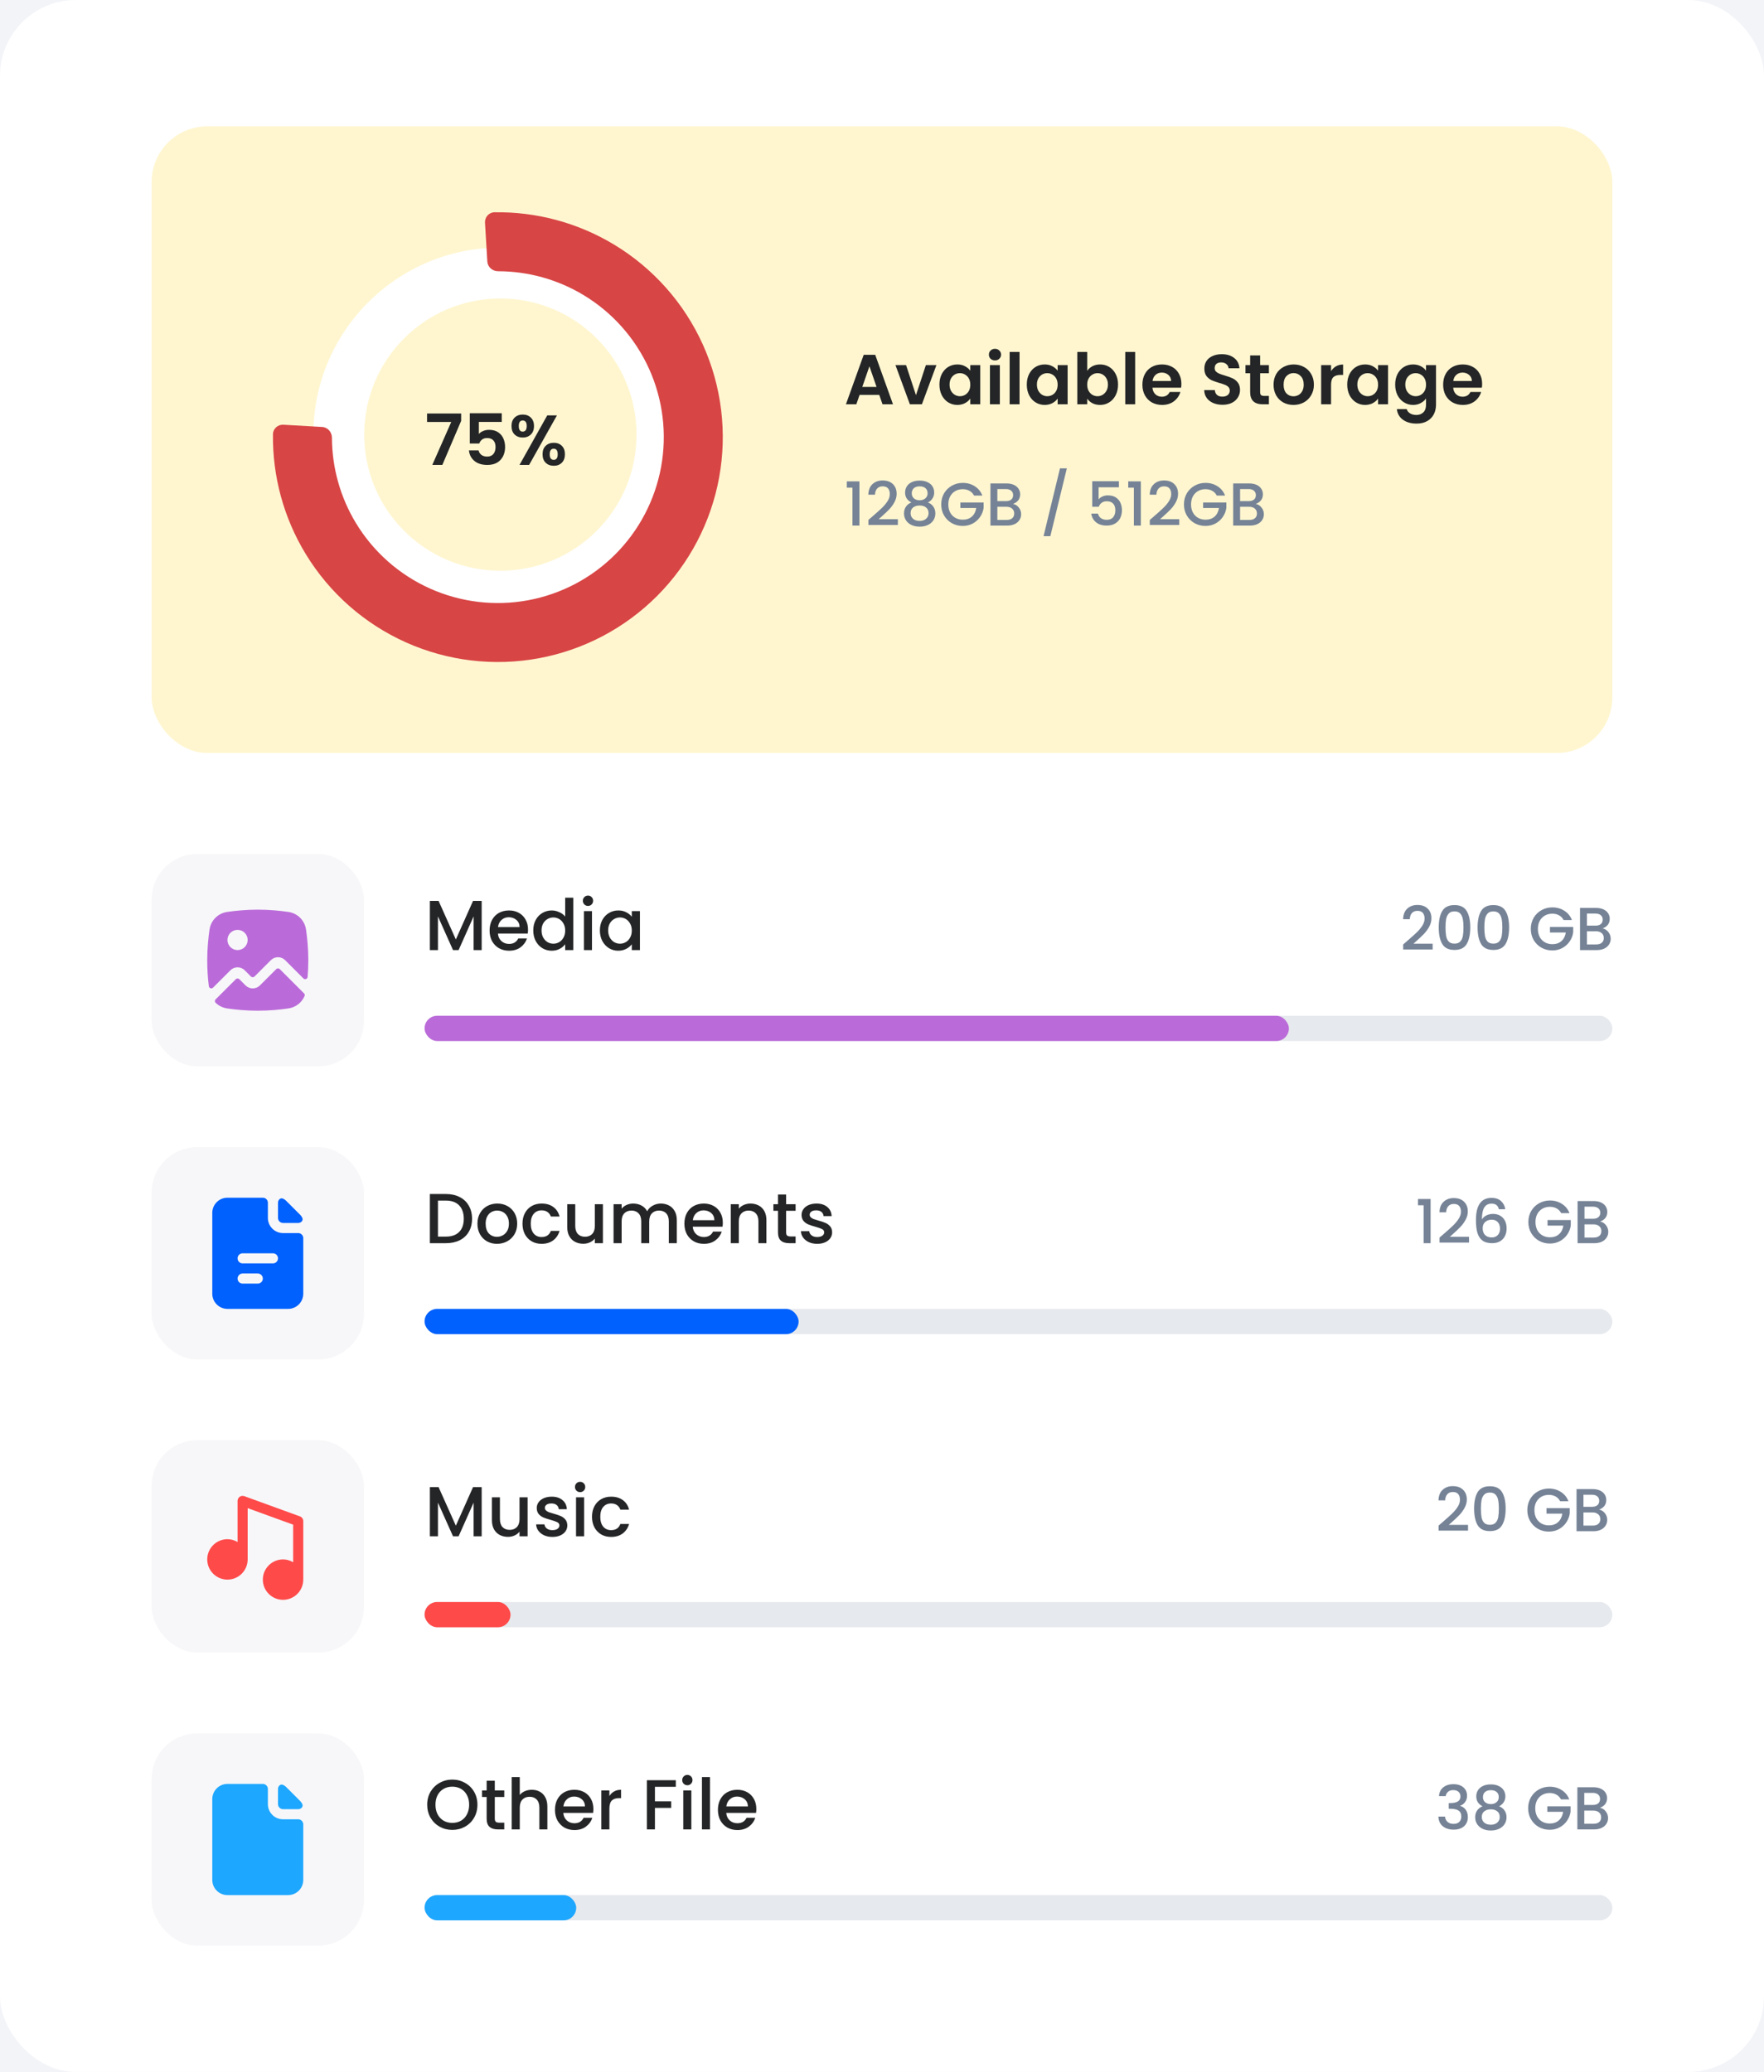 <svg width="349" height="410" viewBox="0 0 349 410" fill="none" xmlns="http://www.w3.org/2000/svg">
<rect width="349" height="410" fill="#E5E5E5"/>
<g clip-path="url(#clip0_55_329)">
<rect width="1440" height="1024" transform="translate(-1061 -182)" fill="white"/>
<rect x="-1056" y="-216" width="1440" height="1024" fill="#F3F4F8"/>
<rect width="349" height="410" rx="15" fill="white"/>
<rect x="30" y="25" width="289" height="124" rx="11" fill="#FFF6D0"/>
<path d="M136 86C136 106.435 119.435 123 99 123C78.566 123 62 106.435 62 86C62 65.566 78.566 49 99 49C119.435 49 136 65.566 136 86ZM72.06 86C72.06 100.878 84.121 112.94 99 112.94C113.878 112.94 125.94 100.878 125.94 86C125.94 71.121 113.878 59.06 99 59.06C84.121 59.06 72.06 71.121 72.06 86Z" fill="white"/>
<path d="M95.954 44.076C95.888 42.974 96.729 42.022 97.833 42.005C106.162 41.88 114.374 44.096 121.525 48.42C129.248 53.089 135.368 59.996 139.074 68.225C142.78 76.453 143.897 85.614 142.277 94.492C140.656 103.369 136.374 111.545 130 117.933C123.625 124.321 115.459 128.62 106.585 130.259C97.711 131.899 88.548 130.802 80.311 127.113C72.075 123.425 65.155 117.319 60.469 109.606C56.13 102.465 53.897 94.257 54.004 85.928C54.018 84.824 54.968 83.981 56.071 84.045L63.73 84.488C64.833 84.552 65.668 85.498 65.672 86.603C65.691 92.567 67.334 98.427 70.444 103.546C73.901 109.236 79.006 113.74 85.082 116.461C91.158 119.182 97.918 119.991 104.464 118.782C111.011 117.572 117.035 114.401 121.738 109.688C126.44 104.976 129.599 98.945 130.795 92.395C131.99 85.846 131.166 79.088 128.432 73.018C125.698 66.948 121.183 61.852 115.486 58.408C110.361 55.309 104.497 53.678 98.533 53.672C97.428 53.671 96.48 52.837 96.414 51.734L95.954 44.076Z" fill="#D84545"/>
<path d="M91.238 83.278L87.514 92H85.526L89.278 83.502H84.49V81.822H91.238V83.278ZM99.272 83.488H94.736V85.882C94.932 85.639 95.212 85.443 95.576 85.294C95.94 85.135 96.327 85.056 96.738 85.056C97.485 85.056 98.096 85.219 98.572 85.546C99.048 85.873 99.393 86.293 99.608 86.806C99.823 87.31 99.93 87.851 99.93 88.43C99.93 89.503 99.622 90.367 99.006 91.02C98.399 91.673 97.531 92 96.402 92C95.338 92 94.489 91.734 93.854 91.202C93.219 90.67 92.86 89.975 92.776 89.116H94.68C94.764 89.489 94.951 89.788 95.24 90.012C95.539 90.236 95.917 90.348 96.374 90.348C96.925 90.348 97.34 90.175 97.62 89.83C97.9 89.485 98.04 89.027 98.04 88.458C98.04 87.879 97.895 87.441 97.606 87.142C97.326 86.834 96.911 86.68 96.36 86.68C95.968 86.68 95.641 86.778 95.38 86.974C95.119 87.17 94.932 87.431 94.82 87.758H92.944V81.766H99.272V83.488ZM101.198 84.3C101.198 83.591 101.403 83.035 101.814 82.634C102.234 82.233 102.77 82.032 103.424 82.032C104.077 82.032 104.609 82.233 105.02 82.634C105.44 83.035 105.65 83.591 105.65 84.3C105.65 85.019 105.44 85.579 105.02 85.98C104.609 86.381 104.077 86.582 103.424 86.582C102.77 86.582 102.234 86.381 101.814 85.98C101.403 85.579 101.198 85.019 101.198 84.3ZM110.186 82.2L104.684 92H102.78L108.268 82.2H110.186ZM103.41 83.208C102.896 83.208 102.64 83.572 102.64 84.3C102.64 85.037 102.896 85.406 103.41 85.406C103.662 85.406 103.858 85.317 103.998 85.14C104.138 84.953 104.208 84.673 104.208 84.3C104.208 83.572 103.942 83.208 103.41 83.208ZM107.344 89.886C107.344 89.167 107.549 88.612 107.96 88.22C108.38 87.819 108.916 87.618 109.57 87.618C110.223 87.618 110.75 87.819 111.152 88.22C111.562 88.612 111.768 89.167 111.768 89.886C111.768 90.605 111.562 91.165 111.152 91.566C110.75 91.967 110.223 92.168 109.57 92.168C108.907 92.168 108.37 91.967 107.96 91.566C107.549 91.165 107.344 90.605 107.344 89.886ZM109.556 88.794C109.024 88.794 108.758 89.158 108.758 89.886C108.758 90.623 109.024 90.992 109.556 90.992C110.078 90.992 110.34 90.623 110.34 89.886C110.34 89.158 110.078 88.794 109.556 88.794Z" fill="#242526"/>
<path d="M173.958 78.138H170.066L169.422 80H167.364L170.878 70.214H173.16L176.674 80H174.602L173.958 78.138ZM173.426 76.57L172.012 72.482L170.598 76.57H173.426ZM181.221 78.194L183.181 72.244H185.267L182.397 80H180.017L177.161 72.244H179.261L181.221 78.194ZM185.864 76.094C185.864 75.31 186.018 74.615 186.326 74.008C186.644 73.401 187.068 72.935 187.6 72.608C188.142 72.281 188.744 72.118 189.406 72.118C189.985 72.118 190.489 72.235 190.918 72.468C191.357 72.701 191.707 72.995 191.968 73.35V72.244H193.942V80H191.968V78.866C191.716 79.23 191.366 79.533 190.918 79.776C190.48 80.009 189.971 80.126 189.392 80.126C188.739 80.126 188.142 79.958 187.6 79.622C187.068 79.286 186.644 78.815 186.326 78.208C186.018 77.592 185.864 76.887 185.864 76.094ZM191.968 76.122C191.968 75.646 191.875 75.24 191.688 74.904C191.502 74.559 191.25 74.297 190.932 74.12C190.615 73.933 190.274 73.84 189.91 73.84C189.546 73.84 189.21 73.929 188.902 74.106C188.594 74.283 188.342 74.545 188.146 74.89C187.96 75.226 187.866 75.627 187.866 76.094C187.866 76.561 187.96 76.971 188.146 77.326C188.342 77.671 188.594 77.937 188.902 78.124C189.22 78.311 189.556 78.404 189.91 78.404C190.274 78.404 190.615 78.315 190.932 78.138C191.25 77.951 191.502 77.69 191.688 77.354C191.875 77.009 191.968 76.598 191.968 76.122ZM196.851 71.32C196.505 71.32 196.216 71.213 195.983 70.998C195.759 70.774 195.647 70.499 195.647 70.172C195.647 69.845 195.759 69.575 195.983 69.36C196.216 69.136 196.505 69.024 196.851 69.024C197.196 69.024 197.481 69.136 197.705 69.36C197.938 69.575 198.055 69.845 198.055 70.172C198.055 70.499 197.938 70.774 197.705 70.998C197.481 71.213 197.196 71.32 196.851 71.32ZM197.817 72.244V80H195.857V72.244H197.817ZM201.713 69.64V80H199.753V69.64H201.713ZM203.146 76.094C203.146 75.31 203.3 74.615 203.608 74.008C203.925 73.401 204.35 72.935 204.882 72.608C205.423 72.281 206.025 72.118 206.688 72.118C207.266 72.118 207.77 72.235 208.2 72.468C208.638 72.701 208.988 72.995 209.25 73.35V72.244H211.224V80H209.25V78.866C208.998 79.23 208.648 79.533 208.2 79.776C207.761 80.009 207.252 80.126 206.674 80.126C206.02 80.126 205.423 79.958 204.882 79.622C204.35 79.286 203.925 78.815 203.608 78.208C203.3 77.592 203.146 76.887 203.146 76.094ZM209.25 76.122C209.25 75.646 209.156 75.24 208.97 74.904C208.783 74.559 208.531 74.297 208.214 74.12C207.896 73.933 207.556 73.84 207.192 73.84C206.828 73.84 206.492 73.929 206.184 74.106C205.876 74.283 205.624 74.545 205.428 74.89C205.241 75.226 205.148 75.627 205.148 76.094C205.148 76.561 205.241 76.971 205.428 77.326C205.624 77.671 205.876 77.937 206.184 78.124C206.501 78.311 206.837 78.404 207.192 78.404C207.556 78.404 207.896 78.315 208.214 78.138C208.531 77.951 208.783 77.69 208.97 77.354C209.156 77.009 209.25 76.598 209.25 76.122ZM215.098 73.378C215.35 73.005 215.695 72.701 216.134 72.468C216.582 72.235 217.091 72.118 217.66 72.118C218.323 72.118 218.92 72.281 219.452 72.608C219.993 72.935 220.418 73.401 220.726 74.008C221.043 74.605 221.202 75.301 221.202 76.094C221.202 76.887 221.043 77.592 220.726 78.208C220.418 78.815 219.993 79.286 219.452 79.622C218.92 79.958 218.323 80.126 217.66 80.126C217.081 80.126 216.573 80.014 216.134 79.79C215.705 79.557 215.359 79.258 215.098 78.894V80H213.138V69.64H215.098V73.378ZM219.2 76.094C219.2 75.627 219.102 75.226 218.906 74.89C218.719 74.545 218.467 74.283 218.15 74.106C217.842 73.929 217.506 73.84 217.142 73.84C216.787 73.84 216.451 73.933 216.134 74.12C215.826 74.297 215.574 74.559 215.378 74.904C215.191 75.249 215.098 75.655 215.098 76.122C215.098 76.589 215.191 76.995 215.378 77.34C215.574 77.685 215.826 77.951 216.134 78.138C216.451 78.315 216.787 78.404 217.142 78.404C217.506 78.404 217.842 78.311 218.15 78.124C218.467 77.937 218.719 77.671 218.906 77.326C219.102 76.981 219.2 76.57 219.2 76.094ZM224.586 69.64V80H222.626V69.64H224.586ZM233.733 75.954C233.733 76.234 233.714 76.486 233.677 76.71H228.007C228.053 77.27 228.249 77.709 228.595 78.026C228.94 78.343 229.365 78.502 229.869 78.502C230.597 78.502 231.115 78.189 231.423 77.564H233.537C233.313 78.311 232.883 78.927 232.249 79.412C231.614 79.888 230.835 80.126 229.911 80.126C229.164 80.126 228.492 79.963 227.895 79.636C227.307 79.3 226.845 78.829 226.509 78.222C226.182 77.615 226.019 76.915 226.019 76.122C226.019 75.319 226.182 74.615 226.509 74.008C226.835 73.401 227.293 72.935 227.881 72.608C228.469 72.281 229.145 72.118 229.911 72.118C230.648 72.118 231.306 72.277 231.885 72.594C232.473 72.911 232.925 73.364 233.243 73.952C233.569 74.531 233.733 75.198 233.733 75.954ZM231.703 75.394C231.693 74.89 231.511 74.489 231.157 74.19C230.802 73.882 230.368 73.728 229.855 73.728C229.369 73.728 228.959 73.877 228.623 74.176C228.296 74.465 228.095 74.871 228.021 75.394H231.703ZM241.873 80.098C241.192 80.098 240.576 79.981 240.025 79.748C239.484 79.515 239.055 79.179 238.737 78.74C238.42 78.301 238.257 77.783 238.247 77.186H240.347C240.375 77.587 240.515 77.905 240.767 78.138C241.029 78.371 241.383 78.488 241.831 78.488C242.289 78.488 242.648 78.381 242.909 78.166C243.171 77.942 243.301 77.653 243.301 77.298C243.301 77.009 243.213 76.771 243.035 76.584C242.858 76.397 242.634 76.253 242.363 76.15C242.102 76.038 241.738 75.917 241.271 75.786C240.637 75.599 240.119 75.417 239.717 75.24C239.325 75.053 238.985 74.778 238.695 74.414C238.415 74.041 238.275 73.546 238.275 72.93C238.275 72.351 238.42 71.847 238.709 71.418C238.999 70.989 239.405 70.662 239.927 70.438C240.45 70.205 241.047 70.088 241.719 70.088C242.727 70.088 243.544 70.335 244.169 70.83C244.804 71.315 245.154 71.997 245.219 72.874H243.063C243.045 72.538 242.9 72.263 242.629 72.048C242.368 71.824 242.018 71.712 241.579 71.712C241.197 71.712 240.889 71.81 240.655 72.006C240.431 72.202 240.319 72.487 240.319 72.86C240.319 73.121 240.403 73.341 240.571 73.518C240.749 73.686 240.963 73.826 241.215 73.938C241.477 74.041 241.841 74.162 242.307 74.302C242.942 74.489 243.46 74.675 243.861 74.862C244.263 75.049 244.608 75.329 244.897 75.702C245.187 76.075 245.331 76.565 245.331 77.172C245.331 77.695 245.196 78.18 244.925 78.628C244.655 79.076 244.258 79.435 243.735 79.706C243.213 79.967 242.592 80.098 241.873 80.098ZM249.312 73.854V77.606C249.312 77.867 249.373 78.059 249.494 78.18C249.625 78.292 249.84 78.348 250.138 78.348H251.048V80H249.816C248.164 80 247.338 79.197 247.338 77.592V73.854H246.414V72.244H247.338V70.326H249.312V72.244H251.048V73.854H249.312ZM255.902 80.126C255.156 80.126 254.484 79.963 253.886 79.636C253.289 79.3 252.818 78.829 252.472 78.222C252.136 77.615 251.968 76.915 251.968 76.122C251.968 75.329 252.141 74.629 252.486 74.022C252.841 73.415 253.322 72.949 253.928 72.622C254.535 72.286 255.212 72.118 255.958 72.118C256.705 72.118 257.382 72.286 257.988 72.622C258.595 72.949 259.071 73.415 259.416 74.022C259.771 74.629 259.948 75.329 259.948 76.122C259.948 76.915 259.766 77.615 259.402 78.222C259.048 78.829 258.562 79.3 257.946 79.636C257.34 79.963 256.658 80.126 255.902 80.126ZM255.902 78.418C256.257 78.418 256.588 78.334 256.896 78.166C257.214 77.989 257.466 77.727 257.652 77.382C257.839 77.037 257.932 76.617 257.932 76.122C257.932 75.385 257.736 74.82 257.344 74.428C256.962 74.027 256.49 73.826 255.93 73.826C255.37 73.826 254.899 74.027 254.516 74.428C254.143 74.82 253.956 75.385 253.956 76.122C253.956 76.859 254.138 77.429 254.502 77.83C254.876 78.222 255.342 78.418 255.902 78.418ZM263.346 73.448C263.598 73.037 263.925 72.715 264.326 72.482C264.737 72.249 265.203 72.132 265.726 72.132V74.19H265.208C264.592 74.19 264.125 74.335 263.808 74.624C263.5 74.913 263.346 75.417 263.346 76.136V80H261.386V72.244H263.346V73.448ZM266.542 76.094C266.542 75.31 266.696 74.615 267.004 74.008C267.321 73.401 267.746 72.935 268.278 72.608C268.819 72.281 269.421 72.118 270.084 72.118C270.663 72.118 271.167 72.235 271.596 72.468C272.035 72.701 272.385 72.995 272.646 73.35V72.244H274.62V80H272.646V78.866C272.394 79.23 272.044 79.533 271.596 79.776C271.157 80.009 270.649 80.126 270.07 80.126C269.417 80.126 268.819 79.958 268.278 79.622C267.746 79.286 267.321 78.815 267.004 78.208C266.696 77.592 266.542 76.887 266.542 76.094ZM272.646 76.122C272.646 75.646 272.553 75.24 272.366 74.904C272.179 74.559 271.927 74.297 271.61 74.12C271.293 73.933 270.952 73.84 270.588 73.84C270.224 73.84 269.888 73.929 269.58 74.106C269.272 74.283 269.02 74.545 268.824 74.89C268.637 75.226 268.544 75.627 268.544 76.094C268.544 76.561 268.637 76.971 268.824 77.326C269.02 77.671 269.272 77.937 269.58 78.124C269.897 78.311 270.233 78.404 270.588 78.404C270.952 78.404 271.293 78.315 271.61 78.138C271.927 77.951 272.179 77.69 272.366 77.354C272.553 77.009 272.646 76.598 272.646 76.122ZM279.572 72.118C280.151 72.118 280.66 72.235 281.098 72.468C281.537 72.692 281.882 72.986 282.134 73.35V72.244H284.108V80.056C284.108 80.775 283.964 81.414 283.674 81.974C283.385 82.543 282.951 82.991 282.372 83.318C281.794 83.654 281.094 83.822 280.272 83.822C279.171 83.822 278.266 83.565 277.556 83.052C276.856 82.539 276.46 81.839 276.366 80.952H278.312C278.415 81.307 278.634 81.587 278.97 81.792C279.316 82.007 279.731 82.114 280.216 82.114C280.786 82.114 281.248 81.941 281.602 81.596C281.957 81.26 282.134 80.747 282.134 80.056V78.852C281.882 79.216 281.532 79.519 281.084 79.762C280.646 80.005 280.142 80.126 279.572 80.126C278.919 80.126 278.322 79.958 277.78 79.622C277.239 79.286 276.81 78.815 276.492 78.208C276.184 77.592 276.03 76.887 276.03 76.094C276.03 75.31 276.184 74.615 276.492 74.008C276.81 73.401 277.234 72.935 277.766 72.608C278.308 72.281 278.91 72.118 279.572 72.118ZM282.134 76.122C282.134 75.646 282.041 75.24 281.854 74.904C281.668 74.559 281.416 74.297 281.098 74.12C280.781 73.933 280.44 73.84 280.076 73.84C279.712 73.84 279.376 73.929 279.068 74.106C278.76 74.283 278.508 74.545 278.312 74.89C278.126 75.226 278.032 75.627 278.032 76.094C278.032 76.561 278.126 76.971 278.312 77.326C278.508 77.671 278.76 77.937 279.068 78.124C279.386 78.311 279.722 78.404 280.076 78.404C280.44 78.404 280.781 78.315 281.098 78.138C281.416 77.951 281.668 77.69 281.854 77.354C282.041 77.009 282.134 76.598 282.134 76.122ZM293.233 75.954C293.233 76.234 293.214 76.486 293.177 76.71H287.507C287.553 77.27 287.749 77.709 288.095 78.026C288.44 78.343 288.865 78.502 289.369 78.502C290.097 78.502 290.615 78.189 290.923 77.564H293.037C292.813 78.311 292.383 78.927 291.749 79.412C291.114 79.888 290.335 80.126 289.411 80.126C288.664 80.126 287.992 79.963 287.395 79.636C286.807 79.3 286.345 78.829 286.009 78.222C285.682 77.615 285.519 76.915 285.519 76.122C285.519 75.319 285.682 74.615 286.009 74.008C286.335 73.401 286.793 72.935 287.381 72.608C287.969 72.281 288.645 72.118 289.411 72.118C290.148 72.118 290.806 72.277 291.385 72.594C291.973 72.911 292.425 73.364 292.743 73.952C293.069 74.531 293.233 75.198 293.233 75.954ZM291.203 75.394C291.193 74.89 291.011 74.489 290.657 74.19C290.302 73.882 289.868 73.728 289.355 73.728C288.869 73.728 288.459 73.877 288.123 74.176C287.796 74.465 287.595 74.871 287.521 75.394H291.203Z" fill="#242526"/>
<path d="M167.54 96.5V95.252H170.036V104H168.656V96.5H167.54ZM172.671 102.14C173.439 101.476 174.043 100.932 174.483 100.508C174.931 100.076 175.303 99.628 175.599 99.164C175.895 98.7 176.043 98.236 176.043 97.772C176.043 97.292 175.927 96.916 175.695 96.644C175.471 96.372 175.115 96.236 174.627 96.236C174.155 96.236 173.787 96.388 173.523 96.692C173.267 96.988 173.131 97.388 173.115 97.892H171.795C171.819 96.98 172.091 96.284 172.611 95.804C173.139 95.316 173.807 95.072 174.615 95.072C175.487 95.072 176.167 95.312 176.655 95.792C177.151 96.272 177.399 96.912 177.399 97.712C177.399 98.288 177.251 98.844 176.955 99.38C176.667 99.908 176.319 100.384 175.911 100.808C175.511 101.224 174.999 101.708 174.375 102.26L173.835 102.74H177.639V103.88H171.807V102.884L172.671 102.14ZM180.317 99.428C179.485 99.012 179.069 98.356 179.069 97.46C179.069 97.028 179.177 96.632 179.393 96.272C179.609 95.912 179.933 95.628 180.365 95.42C180.797 95.204 181.325 95.096 181.949 95.096C182.565 95.096 183.089 95.204 183.521 95.42C183.961 95.628 184.289 95.912 184.505 96.272C184.721 96.632 184.829 97.028 184.829 97.46C184.829 97.908 184.713 98.304 184.481 98.648C184.257 98.984 183.957 99.244 183.581 99.428C184.037 99.596 184.397 99.872 184.661 100.256C184.925 100.632 185.057 101.076 185.057 101.588C185.057 102.108 184.925 102.568 184.661 102.968C184.397 103.368 184.029 103.676 183.557 103.892C183.085 104.108 182.549 104.216 181.949 104.216C181.349 104.216 180.813 104.108 180.341 103.892C179.877 103.676 179.513 103.368 179.249 102.968C178.985 102.568 178.853 102.108 178.853 101.588C178.853 101.068 178.985 100.62 179.249 100.244C179.513 99.868 179.869 99.596 180.317 99.428ZM183.521 97.628C183.521 97.18 183.381 96.836 183.101 96.596C182.821 96.356 182.437 96.236 181.949 96.236C181.469 96.236 181.089 96.356 180.809 96.596C180.529 96.836 180.389 97.184 180.389 97.64C180.389 98.04 180.533 98.368 180.821 98.624C181.117 98.872 181.493 98.996 181.949 98.996C182.405 98.996 182.781 98.868 183.077 98.612C183.373 98.356 183.521 98.028 183.521 97.628ZM181.949 100.028C181.421 100.028 180.989 100.16 180.653 100.424C180.325 100.68 180.161 101.052 180.161 101.54C180.161 101.996 180.321 102.368 180.641 102.656C180.961 102.936 181.397 103.076 181.949 103.076C182.493 103.076 182.921 102.932 183.233 102.644C183.553 102.356 183.713 101.988 183.713 101.54C183.713 101.06 183.549 100.688 183.221 100.424C182.901 100.16 182.477 100.028 181.949 100.028ZM192.709 98.06C192.493 97.644 192.193 97.332 191.809 97.124C191.425 96.908 190.981 96.8 190.477 96.8C189.925 96.8 189.433 96.924 189.001 97.172C188.569 97.42 188.229 97.772 187.981 98.228C187.741 98.684 187.621 99.212 187.621 99.812C187.621 100.412 187.741 100.944 187.981 101.408C188.229 101.864 188.569 102.216 189.001 102.464C189.433 102.712 189.925 102.836 190.477 102.836C191.221 102.836 191.825 102.628 192.289 102.212C192.753 101.796 193.037 101.232 193.141 100.52H190.009V99.428H194.605V100.496C194.517 101.144 194.285 101.74 193.909 102.284C193.541 102.828 193.057 103.264 192.457 103.592C191.865 103.912 191.205 104.072 190.477 104.072C189.693 104.072 188.977 103.892 188.329 103.532C187.681 103.164 187.165 102.656 186.781 102.008C186.405 101.36 186.217 100.628 186.217 99.812C186.217 98.996 186.405 98.264 186.781 97.616C187.165 96.968 187.681 96.464 188.329 96.104C188.985 95.736 189.701 95.552 190.477 95.552C191.365 95.552 192.153 95.772 192.841 96.212C193.537 96.644 194.041 97.26 194.353 98.06H192.709ZM200.419 99.716C200.867 99.796 201.247 100.032 201.559 100.424C201.871 100.816 202.027 101.26 202.027 101.756C202.027 102.18 201.915 102.564 201.691 102.908C201.475 103.244 201.159 103.512 200.743 103.712C200.327 103.904 199.843 104 199.291 104H195.955V95.66H199.135C199.703 95.66 200.191 95.756 200.599 95.948C201.007 96.14 201.315 96.4 201.523 96.728C201.731 97.048 201.835 97.408 201.835 97.808C201.835 98.288 201.707 98.688 201.451 99.008C201.195 99.328 200.851 99.564 200.419 99.716ZM197.323 99.164H199.015C199.463 99.164 199.811 99.064 200.059 98.864C200.315 98.656 200.443 98.36 200.443 97.976C200.443 97.6 200.315 97.308 200.059 97.1C199.811 96.884 199.463 96.776 199.015 96.776H197.323V99.164ZM199.171 102.884C199.635 102.884 199.999 102.772 200.263 102.548C200.527 102.324 200.659 102.012 200.659 101.612C200.659 101.204 200.519 100.88 200.239 100.64C199.959 100.4 199.587 100.28 199.123 100.28H197.323V102.884H199.171ZM211.07 92.672L207.806 106.1H206.462L209.714 92.672H211.07ZM221.372 96.428H217.352V98.816C217.52 98.592 217.768 98.404 218.096 98.252C218.432 98.1 218.788 98.024 219.164 98.024C219.836 98.024 220.38 98.168 220.796 98.456C221.22 98.744 221.52 99.108 221.696 99.548C221.88 99.988 221.972 100.452 221.972 100.94C221.972 101.532 221.856 102.06 221.624 102.524C221.4 102.98 221.06 103.34 220.604 103.604C220.156 103.868 219.604 104 218.948 104C218.076 104 217.376 103.784 216.848 103.352C216.32 102.92 216.004 102.348 215.9 101.636H217.232C217.32 102.012 217.516 102.312 217.82 102.536C218.124 102.752 218.504 102.86 218.96 102.86C219.528 102.86 219.952 102.688 220.232 102.344C220.52 102 220.664 101.544 220.664 100.976C220.664 100.4 220.52 99.96 220.232 99.656C219.944 99.344 219.52 99.188 218.96 99.188C218.568 99.188 218.236 99.288 217.964 99.488C217.7 99.68 217.508 99.944 217.388 100.28H216.092V95.228H221.372V96.428ZM223.216 96.5V95.252H225.712V104H224.332V96.5H223.216ZM228.347 102.14C229.115 101.476 229.719 100.932 230.159 100.508C230.607 100.076 230.979 99.628 231.275 99.164C231.571 98.7 231.719 98.236 231.719 97.772C231.719 97.292 231.603 96.916 231.371 96.644C231.147 96.372 230.791 96.236 230.303 96.236C229.831 96.236 229.463 96.388 229.199 96.692C228.943 96.988 228.807 97.388 228.791 97.892H227.471C227.495 96.98 227.767 96.284 228.287 95.804C228.815 95.316 229.483 95.072 230.291 95.072C231.163 95.072 231.843 95.312 232.331 95.792C232.827 96.272 233.075 96.912 233.075 97.712C233.075 98.288 232.927 98.844 232.631 99.38C232.343 99.908 231.995 100.384 231.587 100.808C231.187 101.224 230.675 101.708 230.051 102.26L229.511 102.74H233.315V103.88H227.483V102.884L228.347 102.14ZM240.733 98.06C240.517 97.644 240.217 97.332 239.833 97.124C239.449 96.908 239.005 96.8 238.501 96.8C237.949 96.8 237.457 96.924 237.025 97.172C236.593 97.42 236.253 97.772 236.005 98.228C235.765 98.684 235.645 99.212 235.645 99.812C235.645 100.412 235.765 100.944 236.005 101.408C236.253 101.864 236.593 102.216 237.025 102.464C237.457 102.712 237.949 102.836 238.501 102.836C239.245 102.836 239.849 102.628 240.313 102.212C240.777 101.796 241.061 101.232 241.165 100.52H238.033V99.428H242.629V100.496C242.541 101.144 242.309 101.74 241.933 102.284C241.565 102.828 241.081 103.264 240.481 103.592C239.889 103.912 239.229 104.072 238.501 104.072C237.717 104.072 237.001 103.892 236.353 103.532C235.705 103.164 235.189 102.656 234.805 102.008C234.429 101.36 234.241 100.628 234.241 99.812C234.241 98.996 234.429 98.264 234.805 97.616C235.189 96.968 235.705 96.464 236.353 96.104C237.009 95.736 237.725 95.552 238.501 95.552C239.389 95.552 240.177 95.772 240.865 96.212C241.561 96.644 242.065 97.26 242.377 98.06H240.733ZM248.442 99.716C248.89 99.796 249.27 100.032 249.582 100.424C249.894 100.816 250.05 101.26 250.05 101.756C250.05 102.18 249.938 102.564 249.714 102.908C249.498 103.244 249.182 103.512 248.766 103.712C248.35 103.904 247.866 104 247.314 104H243.978V95.66H247.158C247.726 95.66 248.214 95.756 248.622 95.948C249.03 96.14 249.338 96.4 249.546 96.728C249.754 97.048 249.858 97.408 249.858 97.808C249.858 98.288 249.73 98.688 249.474 99.008C249.218 99.328 248.874 99.564 248.442 99.716ZM245.346 99.164H247.038C247.486 99.164 247.834 99.064 248.082 98.864C248.338 98.656 248.466 98.36 248.466 97.976C248.466 97.6 248.338 97.308 248.082 97.1C247.834 96.884 247.486 96.776 247.038 96.776H245.346V99.164ZM247.194 102.884C247.658 102.884 248.022 102.772 248.286 102.548C248.55 102.324 248.682 102.012 248.682 101.612C248.682 101.204 248.542 100.88 248.262 100.64C247.982 100.4 247.61 100.28 247.146 100.28H245.346V102.884H247.194Z" fill="#768396"/>
<path d="M95.298 178.27V188H93.702V181.336L90.734 188H89.628L86.646 181.336V188H85.05V178.27H86.772L90.188 185.9L93.59 178.27H95.298ZM104.466 183.954C104.466 184.243 104.447 184.505 104.41 184.738H98.516C98.562 185.354 98.791 185.849 99.202 186.222C99.612 186.595 100.116 186.782 100.714 186.782C101.572 186.782 102.179 186.423 102.534 185.704H104.256C104.022 186.413 103.598 186.997 102.982 187.454C102.375 187.902 101.619 188.126 100.714 188.126C99.976 188.126 99.314 187.963 98.726 187.636C98.147 187.3 97.69 186.833 97.354 186.236C97.027 185.629 96.864 184.929 96.864 184.136C96.864 183.343 97.022 182.647 97.34 182.05C97.666 181.443 98.119 180.977 98.698 180.65C99.286 180.323 99.958 180.16 100.714 180.16C101.442 180.16 102.09 180.319 102.66 180.636C103.229 180.953 103.672 181.401 103.99 181.98C104.307 182.549 104.466 183.207 104.466 183.954ZM102.8 183.45C102.79 182.862 102.58 182.391 102.17 182.036C101.759 181.681 101.25 181.504 100.644 181.504C100.093 181.504 99.622 181.681 99.23 182.036C98.838 182.381 98.604 182.853 98.53 183.45H102.8ZM105.504 184.108C105.504 183.333 105.663 182.647 105.98 182.05C106.307 181.453 106.746 180.991 107.296 180.664C107.856 180.328 108.477 180.16 109.158 180.16C109.662 180.16 110.157 180.272 110.642 180.496C111.137 180.711 111.529 181 111.818 181.364V177.64H113.428V188H111.818V186.838C111.557 187.211 111.193 187.519 110.726 187.762C110.269 188.005 109.742 188.126 109.144 188.126C108.472 188.126 107.856 187.958 107.296 187.622C106.746 187.277 106.307 186.801 105.98 186.194C105.663 185.578 105.504 184.883 105.504 184.108ZM111.818 184.136C111.818 183.604 111.706 183.142 111.482 182.75C111.268 182.358 110.983 182.059 110.628 181.854C110.274 181.649 109.891 181.546 109.48 181.546C109.07 181.546 108.687 181.649 108.332 181.854C107.978 182.05 107.688 182.344 107.464 182.736C107.25 183.119 107.142 183.576 107.142 184.108C107.142 184.64 107.25 185.107 107.464 185.508C107.688 185.909 107.978 186.217 108.332 186.432C108.696 186.637 109.079 186.74 109.48 186.74C109.891 186.74 110.274 186.637 110.628 186.432C110.983 186.227 111.268 185.928 111.482 185.536C111.706 185.135 111.818 184.668 111.818 184.136ZM116.337 179.264C116.047 179.264 115.805 179.166 115.609 178.97C115.413 178.774 115.315 178.531 115.315 178.242C115.315 177.953 115.413 177.71 115.609 177.514C115.805 177.318 116.047 177.22 116.337 177.22C116.617 177.22 116.855 177.318 117.051 177.514C117.247 177.71 117.345 177.953 117.345 178.242C117.345 178.531 117.247 178.774 117.051 178.97C116.855 179.166 116.617 179.264 116.337 179.264ZM117.121 180.286V188H115.525V180.286H117.121ZM118.684 184.108C118.684 183.333 118.843 182.647 119.16 182.05C119.487 181.453 119.925 180.991 120.476 180.664C121.036 180.328 121.652 180.16 122.324 180.16C122.931 180.16 123.458 180.281 123.906 180.524C124.363 180.757 124.727 181.051 124.998 181.406V180.286H126.608V188H124.998V186.852C124.727 187.216 124.359 187.519 123.892 187.762C123.425 188.005 122.893 188.126 122.296 188.126C121.633 188.126 121.027 187.958 120.476 187.622C119.925 187.277 119.487 186.801 119.16 186.194C118.843 185.578 118.684 184.883 118.684 184.108ZM124.998 184.136C124.998 183.604 124.886 183.142 124.662 182.75C124.447 182.358 124.163 182.059 123.808 181.854C123.453 181.649 123.071 181.546 122.66 181.546C122.249 181.546 121.867 181.649 121.512 181.854C121.157 182.05 120.868 182.344 120.644 182.736C120.429 183.119 120.322 183.576 120.322 184.108C120.322 184.64 120.429 185.107 120.644 185.508C120.868 185.909 121.157 186.217 121.512 186.432C121.876 186.637 122.259 186.74 122.66 186.74C123.071 186.74 123.453 186.637 123.808 186.432C124.163 186.227 124.447 185.928 124.662 185.536C124.886 185.135 124.998 184.668 124.998 184.136Z" fill="#242526"/>
<rect x="84" y="201" width="235" height="5" rx="2.5" fill="#E6E9ED"/>
<rect x="84" y="201" width="171" height="5" rx="2.5" fill="#BB6BD9"/>
<path d="M278.476 186.14C279.244 185.476 279.848 184.932 280.288 184.508C280.736 184.076 281.108 183.628 281.404 183.164C281.7 182.7 281.848 182.236 281.848 181.772C281.848 181.292 281.732 180.916 281.5 180.644C281.276 180.372 280.92 180.236 280.432 180.236C279.96 180.236 279.592 180.388 279.328 180.692C279.072 180.988 278.936 181.388 278.92 181.892H277.6C277.624 180.98 277.896 180.284 278.416 179.804C278.944 179.316 279.612 179.072 280.42 179.072C281.292 179.072 281.972 179.312 282.46 179.792C282.956 180.272 283.204 180.912 283.204 181.712C283.204 182.288 283.056 182.844 282.76 183.38C282.472 183.908 282.124 184.384 281.716 184.808C281.316 185.224 280.804 185.708 280.18 186.26L279.64 186.74H283.444V187.88H277.612V186.884L278.476 186.14ZM284.646 183.512C284.646 182.128 284.878 181.048 285.342 180.272C285.814 179.488 286.622 179.096 287.766 179.096C288.91 179.096 289.714 179.488 290.178 180.272C290.65 181.048 290.886 182.128 290.886 183.512C290.886 184.912 290.65 186.008 290.178 186.8C289.714 187.584 288.91 187.976 287.766 187.976C286.622 187.976 285.814 187.584 285.342 186.8C284.878 186.008 284.646 184.912 284.646 183.512ZM289.542 183.512C289.542 182.864 289.498 182.316 289.41 181.868C289.33 181.42 289.162 181.056 288.906 180.776C288.65 180.488 288.27 180.344 287.766 180.344C287.262 180.344 286.882 180.488 286.626 180.776C286.37 181.056 286.198 181.42 286.11 181.868C286.03 182.316 285.99 182.864 285.99 183.512C285.99 184.184 286.03 184.748 286.11 185.204C286.19 185.66 286.358 186.028 286.614 186.308C286.878 186.588 287.262 186.728 287.766 186.728C288.27 186.728 288.65 186.588 288.906 186.308C289.17 186.028 289.342 185.66 289.422 185.204C289.502 184.748 289.542 184.184 289.542 183.512ZM292.333 183.512C292.333 182.128 292.565 181.048 293.029 180.272C293.501 179.488 294.309 179.096 295.453 179.096C296.597 179.096 297.401 179.488 297.865 180.272C298.337 181.048 298.573 182.128 298.573 183.512C298.573 184.912 298.337 186.008 297.865 186.8C297.401 187.584 296.597 187.976 295.453 187.976C294.309 187.976 293.501 187.584 293.029 186.8C292.565 186.008 292.333 184.912 292.333 183.512ZM297.229 183.512C297.229 182.864 297.185 182.316 297.097 181.868C297.017 181.42 296.849 181.056 296.593 180.776C296.337 180.488 295.957 180.344 295.453 180.344C294.949 180.344 294.569 180.488 294.313 180.776C294.057 181.056 293.885 181.42 293.797 181.868C293.717 182.316 293.677 182.864 293.677 183.512C293.677 184.184 293.717 184.748 293.797 185.204C293.877 185.66 294.045 186.028 294.301 186.308C294.565 186.588 294.949 186.728 295.453 186.728C295.957 186.728 296.337 186.588 296.593 186.308C296.857 186.028 297.029 185.66 297.109 185.204C297.189 184.748 297.229 184.184 297.229 183.512ZM309.354 182.06C309.138 181.644 308.838 181.332 308.454 181.124C308.07 180.908 307.626 180.8 307.122 180.8C306.57 180.8 306.078 180.924 305.646 181.172C305.214 181.42 304.874 181.772 304.626 182.228C304.386 182.684 304.266 183.212 304.266 183.812C304.266 184.412 304.386 184.944 304.626 185.408C304.874 185.864 305.214 186.216 305.646 186.464C306.078 186.712 306.57 186.836 307.122 186.836C307.866 186.836 308.47 186.628 308.934 186.212C309.398 185.796 309.682 185.232 309.786 184.52H306.654V183.428H311.25V184.496C311.162 185.144 310.93 185.74 310.554 186.284C310.186 186.828 309.702 187.264 309.102 187.592C308.51 187.912 307.85 188.072 307.122 188.072C306.338 188.072 305.622 187.892 304.974 187.532C304.326 187.164 303.81 186.656 303.426 186.008C303.05 185.36 302.862 184.628 302.862 183.812C302.862 182.996 303.05 182.264 303.426 181.616C303.81 180.968 304.326 180.464 304.974 180.104C305.63 179.736 306.346 179.552 307.122 179.552C308.01 179.552 308.798 179.772 309.486 180.212C310.182 180.644 310.686 181.26 310.998 182.06H309.354ZM317.063 183.716C317.511 183.796 317.891 184.032 318.203 184.424C318.515 184.816 318.671 185.26 318.671 185.756C318.671 186.18 318.559 186.564 318.335 186.908C318.119 187.244 317.803 187.512 317.387 187.712C316.971 187.904 316.487 188 315.935 188H312.599V179.66H315.779C316.347 179.66 316.835 179.756 317.243 179.948C317.651 180.14 317.959 180.4 318.167 180.728C318.375 181.048 318.479 181.408 318.479 181.808C318.479 182.288 318.351 182.688 318.095 183.008C317.839 183.328 317.495 183.564 317.063 183.716ZM313.967 183.164H315.659C316.107 183.164 316.455 183.064 316.703 182.864C316.959 182.656 317.087 182.36 317.087 181.976C317.087 181.6 316.959 181.308 316.703 181.1C316.455 180.884 316.107 180.776 315.659 180.776H313.967V183.164ZM315.815 186.884C316.279 186.884 316.643 186.772 316.907 186.548C317.171 186.324 317.303 186.012 317.303 185.612C317.303 185.204 317.163 184.88 316.883 184.64C316.603 184.4 316.231 184.28 315.767 184.28H313.967V186.884H315.815Z" fill="#768396"/>
<rect x="30" y="169" width="42" height="42" rx="9" fill="#F7F7F9"/>
<path fill-rule="evenodd" clip-rule="evenodd" d="M44.948 180.452C43.121 180.718 41.718 182.121 41.452 183.948C41.219 185.542 41 187.662 41 190C41 191.716 41.094 193.451 41.32 195.158C41.374 195.562 41.864 195.721 42.152 195.433L45.586 192C46.367 191.219 47.633 191.219 48.414 192L49.647 193.232C49.842 193.427 50.158 193.427 50.354 193.232L53.586 190C54.367 189.219 55.633 189.219 56.414 190L60.023 193.609C60.32 193.906 60.827 193.726 60.861 193.307C60.945 192.285 61 191.17 61 190C61 187.662 60.781 185.542 60.548 183.948C60.282 182.121 58.879 180.718 57.052 180.452C55.458 180.219 53.338 180 51 180C48.662 180 46.542 180.219 44.948 180.452ZM49 186C49 187.105 48.105 188 47 188C45.895 188 45 187.105 45 186C45 184.895 45.895 184 47 184C48.105 184 49 184.895 49 186Z" fill="#BB6BD9"/>
<path d="M60.264 197.077C60.337 196.902 60.288 196.702 60.154 196.568L55.354 191.768C55.158 191.572 54.842 191.572 54.647 191.768L51.414 195C50.633 195.781 49.367 195.781 48.586 195L47.354 193.768C47.158 193.572 46.842 193.572 46.647 193.768L42.656 197.758C42.475 197.939 42.458 198.231 42.641 198.411C43.25 199.009 44.047 199.417 44.948 199.548C46.542 199.781 48.662 200 51 200C53.338 200 55.458 199.781 57.052 199.548C58.519 199.334 59.712 198.388 60.264 197.077Z" fill="#BB6BD9"/>
<path d="M88.228 236.27C89.264 236.27 90.169 236.471 90.944 236.872C91.728 237.264 92.33 237.833 92.75 238.58C93.179 239.317 93.394 240.181 93.394 241.17C93.394 242.159 93.179 243.018 92.75 243.746C92.33 244.474 91.728 245.034 90.944 245.426C90.169 245.809 89.264 246 88.228 246H85.05V236.27H88.228ZM88.228 244.698C89.367 244.698 90.239 244.39 90.846 243.774C91.453 243.158 91.756 242.29 91.756 241.17C91.756 240.041 91.453 239.159 90.846 238.524C90.239 237.889 89.367 237.572 88.228 237.572H86.646V244.698H88.228ZM98.322 246.126C97.594 246.126 96.936 245.963 96.348 245.636C95.76 245.3 95.298 244.833 94.962 244.236C94.626 243.629 94.458 242.929 94.458 242.136C94.458 241.352 94.63 240.657 94.976 240.05C95.321 239.443 95.792 238.977 96.39 238.65C96.987 238.323 97.654 238.16 98.392 238.16C99.129 238.16 99.796 238.323 100.394 238.65C100.991 238.977 101.462 239.443 101.808 240.05C102.153 240.657 102.326 241.352 102.326 242.136C102.326 242.92 102.148 243.615 101.794 244.222C101.439 244.829 100.954 245.3 100.338 245.636C99.731 245.963 99.059 246.126 98.322 246.126ZM98.322 244.74C98.732 244.74 99.115 244.642 99.47 244.446C99.834 244.25 100.128 243.956 100.352 243.564C100.576 243.172 100.688 242.696 100.688 242.136C100.688 241.576 100.58 241.105 100.366 240.722C100.151 240.33 99.866 240.036 99.512 239.84C99.157 239.644 98.774 239.546 98.364 239.546C97.953 239.546 97.57 239.644 97.216 239.84C96.87 240.036 96.595 240.33 96.39 240.722C96.184 241.105 96.082 241.576 96.082 242.136C96.082 242.967 96.292 243.611 96.712 244.068C97.141 244.516 97.678 244.74 98.322 244.74ZM103.372 242.136C103.372 241.343 103.53 240.647 103.848 240.05C104.174 239.443 104.622 238.977 105.192 238.65C105.761 238.323 106.414 238.16 107.152 238.16C108.085 238.16 108.855 238.384 109.462 238.832C110.078 239.271 110.493 239.901 110.708 240.722H108.986C108.846 240.339 108.622 240.041 108.314 239.826C108.006 239.611 107.618 239.504 107.152 239.504C106.498 239.504 105.976 239.737 105.584 240.204C105.201 240.661 105.01 241.305 105.01 242.136C105.01 242.967 105.201 243.615 105.584 244.082C105.976 244.549 106.498 244.782 107.152 244.782C108.076 244.782 108.687 244.376 108.986 243.564H110.708C110.484 244.348 110.064 244.973 109.448 245.44C108.832 245.897 108.066 246.126 107.152 246.126C106.414 246.126 105.761 245.963 105.192 245.636C104.622 245.3 104.174 244.833 103.848 244.236C103.53 243.629 103.372 242.929 103.372 242.136ZM119.284 238.286V246H117.688V245.09C117.436 245.407 117.105 245.659 116.694 245.846C116.293 246.023 115.863 246.112 115.406 246.112C114.799 246.112 114.253 245.986 113.768 245.734C113.292 245.482 112.914 245.109 112.634 244.614C112.363 244.119 112.228 243.522 112.228 242.822V238.286H113.81V242.584C113.81 243.275 113.983 243.807 114.328 244.18C114.673 244.544 115.145 244.726 115.742 244.726C116.339 244.726 116.811 244.544 117.156 244.18C117.511 243.807 117.688 243.275 117.688 242.584V238.286H119.284ZM130.728 238.16C131.335 238.16 131.876 238.286 132.352 238.538C132.837 238.79 133.215 239.163 133.486 239.658C133.766 240.153 133.906 240.75 133.906 241.45V246H132.324V241.688C132.324 240.997 132.151 240.47 131.806 240.106C131.461 239.733 130.989 239.546 130.392 239.546C129.795 239.546 129.319 239.733 128.964 240.106C128.619 240.47 128.446 240.997 128.446 241.688V246H126.864V241.688C126.864 240.997 126.691 240.47 126.346 240.106C126.001 239.733 125.529 239.546 124.932 239.546C124.335 239.546 123.859 239.733 123.504 240.106C123.159 240.47 122.986 240.997 122.986 241.688V246H121.39V238.286H122.986V239.168C123.247 238.851 123.579 238.603 123.98 238.426C124.381 238.249 124.811 238.16 125.268 238.16C125.884 238.16 126.435 238.291 126.92 238.552C127.405 238.813 127.779 239.191 128.04 239.686C128.273 239.219 128.637 238.851 129.132 238.58C129.627 238.3 130.159 238.16 130.728 238.16ZM143.007 241.954C143.007 242.243 142.988 242.505 142.951 242.738H137.057C137.103 243.354 137.332 243.849 137.743 244.222C138.153 244.595 138.657 244.782 139.255 244.782C140.113 244.782 140.72 244.423 141.075 243.704H142.797C142.563 244.413 142.139 244.997 141.523 245.454C140.916 245.902 140.16 246.126 139.255 246.126C138.517 246.126 137.855 245.963 137.267 245.636C136.688 245.3 136.231 244.833 135.895 244.236C135.568 243.629 135.405 242.929 135.405 242.136C135.405 241.343 135.563 240.647 135.881 240.05C136.207 239.443 136.66 238.977 137.239 238.65C137.827 238.323 138.499 238.16 139.255 238.16C139.983 238.16 140.631 238.319 141.201 238.636C141.77 238.953 142.213 239.401 142.531 239.98C142.848 240.549 143.007 241.207 143.007 241.954ZM141.341 241.45C141.331 240.862 141.121 240.391 140.711 240.036C140.3 239.681 139.791 239.504 139.185 239.504C138.634 239.504 138.163 239.681 137.771 240.036C137.379 240.381 137.145 240.853 137.071 241.45H141.341ZM148.469 238.16C149.076 238.16 149.617 238.286 150.093 238.538C150.579 238.79 150.957 239.163 151.227 239.658C151.498 240.153 151.633 240.75 151.633 241.45V246H150.051V241.688C150.051 240.997 149.879 240.47 149.533 240.106C149.188 239.733 148.717 239.546 148.119 239.546C147.522 239.546 147.046 239.733 146.691 240.106C146.346 240.47 146.173 240.997 146.173 241.688V246H144.577V238.286H146.173V239.168C146.435 238.851 146.766 238.603 147.167 238.426C147.578 238.249 148.012 238.16 148.469 238.16ZM155.531 239.588V243.858C155.531 244.147 155.596 244.357 155.727 244.488C155.867 244.609 156.1 244.67 156.427 244.67H157.407V246H156.147C155.428 246 154.878 245.832 154.495 245.496C154.112 245.16 153.921 244.614 153.921 243.858V239.588H153.011V238.286H153.921V236.368H155.531V238.286H157.407V239.588H155.531ZM161.678 246.126C161.071 246.126 160.525 246.019 160.04 245.804C159.564 245.58 159.186 245.281 158.906 244.908C158.626 244.525 158.477 244.101 158.458 243.634H160.11C160.138 243.961 160.292 244.236 160.572 244.46C160.861 244.675 161.221 244.782 161.65 244.782C162.098 244.782 162.443 244.698 162.686 244.53C162.938 244.353 163.064 244.129 163.064 243.858C163.064 243.569 162.924 243.354 162.644 243.214C162.373 243.074 161.939 242.92 161.342 242.752C160.763 242.593 160.292 242.439 159.928 242.29C159.564 242.141 159.247 241.912 158.976 241.604C158.715 241.296 158.584 240.89 158.584 240.386C158.584 239.975 158.705 239.602 158.948 239.266C159.191 238.921 159.536 238.65 159.984 238.454C160.441 238.258 160.964 238.16 161.552 238.16C162.429 238.16 163.134 238.384 163.666 238.832C164.207 239.271 164.497 239.873 164.534 240.638H162.938C162.91 240.293 162.77 240.017 162.518 239.812C162.266 239.607 161.925 239.504 161.496 239.504C161.076 239.504 160.754 239.583 160.53 239.742C160.306 239.901 160.194 240.111 160.194 240.372C160.194 240.577 160.269 240.75 160.418 240.89C160.567 241.03 160.749 241.142 160.964 241.226C161.179 241.301 161.496 241.399 161.916 241.52C162.476 241.669 162.933 241.823 163.288 241.982C163.652 242.131 163.965 242.355 164.226 242.654C164.487 242.953 164.623 243.349 164.632 243.844C164.632 244.283 164.511 244.675 164.268 245.02C164.025 245.365 163.68 245.636 163.232 245.832C162.793 246.028 162.275 246.126 161.678 246.126Z" fill="#242526"/>
<rect x="84" y="259" width="235" height="5" rx="2.5" fill="#E6E9ED"/>
<rect x="84" y="259" width="74" height="5" rx="2.5" fill="#0061FE"/>
<path d="M280.54 238.5V237.252H283.036V246H281.656V238.5H280.54ZM285.671 244.14C286.439 243.476 287.043 242.932 287.483 242.508C287.931 242.076 288.303 241.628 288.599 241.164C288.895 240.7 289.043 240.236 289.043 239.772C289.043 239.292 288.927 238.916 288.695 238.644C288.471 238.372 288.115 238.236 287.627 238.236C287.155 238.236 286.787 238.388 286.523 238.692C286.267 238.988 286.131 239.388 286.115 239.892H284.795C284.819 238.98 285.091 238.284 285.611 237.804C286.139 237.316 286.807 237.072 287.615 237.072C288.487 237.072 289.167 237.312 289.655 237.792C290.151 238.272 290.399 238.912 290.399 239.712C290.399 240.288 290.251 240.844 289.955 241.38C289.667 241.908 289.319 242.384 288.911 242.808C288.511 243.224 287.999 243.708 287.375 244.26L286.835 244.74H290.639V245.88H284.807V244.884L285.671 244.14ZM296.545 239.28C296.457 238.912 296.297 238.636 296.065 238.452C295.833 238.268 295.509 238.176 295.093 238.176C294.461 238.176 293.989 238.42 293.677 238.908C293.365 239.388 293.201 240.188 293.185 241.308C293.393 240.956 293.697 240.684 294.097 240.492C294.497 240.3 294.929 240.204 295.393 240.204C295.921 240.204 296.385 240.32 296.785 240.552C297.193 240.776 297.509 241.104 297.733 241.536C297.965 241.968 298.081 242.484 298.081 243.084C298.081 243.644 297.969 244.144 297.745 244.584C297.529 245.024 297.205 245.372 296.773 245.628C296.341 245.876 295.821 246 295.213 246C294.389 246 293.741 245.82 293.269 245.46C292.805 245.092 292.477 244.576 292.285 243.912C292.101 243.248 292.009 242.42 292.009 241.428C292.009 238.5 293.041 237.036 295.105 237.036C295.905 237.036 296.533 237.252 296.989 237.684C297.453 238.116 297.725 238.648 297.805 239.28H296.545ZM295.093 241.356C294.605 241.356 294.189 241.504 293.845 241.8C293.509 242.088 293.341 242.508 293.341 243.06C293.341 243.612 293.497 244.052 293.809 244.38C294.129 244.7 294.573 244.86 295.141 244.86C295.645 244.86 296.041 244.704 296.329 244.392C296.625 244.08 296.773 243.664 296.773 243.144C296.773 242.6 296.629 242.168 296.341 241.848C296.061 241.52 295.645 241.356 295.093 241.356ZM308.874 240.06C308.658 239.644 308.358 239.332 307.974 239.124C307.59 238.908 307.146 238.8 306.642 238.8C306.09 238.8 305.598 238.924 305.166 239.172C304.734 239.42 304.394 239.772 304.146 240.228C303.906 240.684 303.786 241.212 303.786 241.812C303.786 242.412 303.906 242.944 304.146 243.408C304.394 243.864 304.734 244.216 305.166 244.464C305.598 244.712 306.09 244.836 306.642 244.836C307.386 244.836 307.99 244.628 308.454 244.212C308.918 243.796 309.202 243.232 309.306 242.52H306.174V241.428H310.77V242.496C310.682 243.144 310.45 243.74 310.074 244.284C309.706 244.828 309.222 245.264 308.622 245.592C308.03 245.912 307.37 246.072 306.642 246.072C305.858 246.072 305.142 245.892 304.494 245.532C303.846 245.164 303.33 244.656 302.946 244.008C302.57 243.36 302.382 242.628 302.382 241.812C302.382 240.996 302.57 240.264 302.946 239.616C303.33 238.968 303.846 238.464 304.494 238.104C305.15 237.736 305.866 237.552 306.642 237.552C307.53 237.552 308.318 237.772 309.006 238.212C309.702 238.644 310.206 239.26 310.518 240.06H308.874ZM316.583 241.716C317.031 241.796 317.411 242.032 317.723 242.424C318.035 242.816 318.191 243.26 318.191 243.756C318.191 244.18 318.079 244.564 317.855 244.908C317.639 245.244 317.323 245.512 316.907 245.712C316.491 245.904 316.007 246 315.455 246H312.119V237.66H315.299C315.867 237.66 316.355 237.756 316.763 237.948C317.171 238.14 317.479 238.4 317.687 238.728C317.895 239.048 317.999 239.408 317.999 239.808C317.999 240.288 317.871 240.688 317.615 241.008C317.359 241.328 317.015 241.564 316.583 241.716ZM313.487 241.164H315.179C315.627 241.164 315.975 241.064 316.223 240.864C316.479 240.656 316.607 240.36 316.607 239.976C316.607 239.6 316.479 239.308 316.223 239.1C315.975 238.884 315.627 238.776 315.179 238.776H313.487V241.164ZM315.335 244.884C315.799 244.884 316.163 244.772 316.427 244.548C316.691 244.324 316.823 244.012 316.823 243.612C316.823 243.204 316.683 242.88 316.403 242.64C316.123 242.4 315.751 242.28 315.287 242.28H313.487V244.884H315.335Z" fill="#768396"/>
<rect x="30" y="227" width="42" height="42" rx="9" fill="#F7F7F9"/>
<path fill-rule="evenodd" clip-rule="evenodd" d="M53 238C53 237.448 52.552 237 52 237H45C43.343 237 42 238.343 42 240V256C42 257.657 43.343 259 45 259H57C58.657 259 60 257.657 60 256V245C60 244.448 59.552 244 59 244H56C54.343 244 53 242.657 53 241V238ZM47 249C47 248.448 47.448 248 48 248H54C54.552 248 55 248.448 55 249C55 249.552 54.552 250 54 250H48C47.448 250 47 249.552 47 249ZM47 253C47 252.448 47.448 252 48 252H51C51.552 252 52 252.448 52 253C52 253.552 51.552 254 51 254H48C47.448 254 47 253.552 47 253Z" fill="#0061FE"/>
<path d="M55.977 237.177C55.468 236.963 55 237.447 55 237.999V240.999C55 241.551 55.448 241.999 56 241.999H59C59.552 241.999 60.036 241.531 59.822 241.022C59.73 240.801 59.597 240.596 59.414 240.413L56.586 237.585C56.403 237.402 56.198 237.269 55.977 237.177Z" fill="#0061FE"/>
<path d="M95.298 294.27V304H93.702V297.336L90.734 304H89.628L86.646 297.336V304H85.05V294.27H86.772L90.188 301.9L93.59 294.27H95.298ZM104.382 296.286V304H102.786V303.09C102.534 303.407 102.202 303.659 101.792 303.846C101.39 304.023 100.961 304.112 100.504 304.112C99.897 304.112 99.351 303.986 98.866 303.734C98.39 303.482 98.012 303.109 97.732 302.614C97.461 302.119 97.326 301.522 97.326 300.822V296.286H98.908V300.584C98.908 301.275 99.08 301.807 99.426 302.18C99.771 302.544 100.242 302.726 100.84 302.726C101.437 302.726 101.908 302.544 102.254 302.18C102.608 301.807 102.786 301.275 102.786 300.584V296.286H104.382ZM109.288 304.126C108.681 304.126 108.135 304.019 107.65 303.804C107.174 303.58 106.796 303.281 106.516 302.908C106.236 302.525 106.086 302.101 106.068 301.634H107.72C107.748 301.961 107.902 302.236 108.182 302.46C108.471 302.675 108.83 302.782 109.26 302.782C109.708 302.782 110.053 302.698 110.296 302.53C110.548 302.353 110.674 302.129 110.674 301.858C110.674 301.569 110.534 301.354 110.254 301.214C109.983 301.074 109.549 300.92 108.952 300.752C108.373 300.593 107.902 300.439 107.538 300.29C107.174 300.141 106.856 299.912 106.586 299.604C106.324 299.296 106.194 298.89 106.194 298.386C106.194 297.975 106.315 297.602 106.558 297.266C106.8 296.921 107.146 296.65 107.594 296.454C108.051 296.258 108.574 296.16 109.162 296.16C110.039 296.16 110.744 296.384 111.276 296.832C111.817 297.271 112.106 297.873 112.144 298.638H110.548C110.52 298.293 110.38 298.017 110.128 297.812C109.876 297.607 109.535 297.504 109.106 297.504C108.686 297.504 108.364 297.583 108.14 297.742C107.916 297.901 107.804 298.111 107.804 298.372C107.804 298.577 107.878 298.75 108.028 298.89C108.177 299.03 108.359 299.142 108.574 299.226C108.788 299.301 109.106 299.399 109.526 299.52C110.086 299.669 110.543 299.823 110.898 299.982C111.262 300.131 111.574 300.355 111.836 300.654C112.097 300.953 112.232 301.349 112.242 301.844C112.242 302.283 112.12 302.675 111.878 303.02C111.635 303.365 111.29 303.636 110.842 303.832C110.403 304.028 109.885 304.126 109.288 304.126ZM114.778 295.264C114.489 295.264 114.246 295.166 114.05 294.97C113.854 294.774 113.756 294.531 113.756 294.242C113.756 293.953 113.854 293.71 114.05 293.514C114.246 293.318 114.489 293.22 114.778 293.22C115.058 293.22 115.296 293.318 115.492 293.514C115.688 293.71 115.786 293.953 115.786 294.242C115.786 294.531 115.688 294.774 115.492 294.97C115.296 295.166 115.058 295.264 114.778 295.264ZM115.562 296.286V304H113.966V296.286H115.562ZM117.125 300.136C117.125 299.343 117.284 298.647 117.601 298.05C117.928 297.443 118.376 296.977 118.945 296.65C119.515 296.323 120.168 296.16 120.905 296.16C121.839 296.16 122.609 296.384 123.215 296.832C123.831 297.271 124.247 297.901 124.461 298.722H122.739C122.599 298.339 122.375 298.041 122.067 297.826C121.759 297.611 121.372 297.504 120.905 297.504C120.252 297.504 119.729 297.737 119.337 298.204C118.955 298.661 118.763 299.305 118.763 300.136C118.763 300.967 118.955 301.615 119.337 302.082C119.729 302.549 120.252 302.782 120.905 302.782C121.829 302.782 122.441 302.376 122.739 301.564H124.461C124.237 302.348 123.817 302.973 123.201 303.44C122.585 303.897 121.82 304.126 120.905 304.126C120.168 304.126 119.515 303.963 118.945 303.636C118.376 303.3 117.928 302.833 117.601 302.236C117.284 301.629 117.125 300.929 117.125 300.136Z" fill="#242526"/>
<rect x="84" y="317" width="235" height="5" rx="2.5" fill="#E6E9ED"/>
<rect x="84" y="317" width="17" height="5" rx="2.5" fill="#FF4A4A"/>
<path d="M285.476 301.14C286.244 300.476 286.848 299.932 287.288 299.508C287.736 299.076 288.108 298.628 288.404 298.164C288.7 297.7 288.848 297.236 288.848 296.772C288.848 296.292 288.732 295.916 288.5 295.644C288.276 295.372 287.92 295.236 287.432 295.236C286.96 295.236 286.592 295.388 286.328 295.692C286.072 295.988 285.936 296.388 285.92 296.892H284.6C284.624 295.98 284.896 295.284 285.416 294.804C285.944 294.316 286.612 294.072 287.42 294.072C288.292 294.072 288.972 294.312 289.46 294.792C289.956 295.272 290.204 295.912 290.204 296.712C290.204 297.288 290.056 297.844 289.76 298.38C289.472 298.908 289.124 299.384 288.716 299.808C288.316 300.224 287.804 300.708 287.18 301.26L286.64 301.74H290.444V302.88H284.612V301.884L285.476 301.14ZM291.646 298.512C291.646 297.128 291.878 296.048 292.342 295.272C292.814 294.488 293.622 294.096 294.766 294.096C295.91 294.096 296.714 294.488 297.178 295.272C297.65 296.048 297.886 297.128 297.886 298.512C297.886 299.912 297.65 301.008 297.178 301.8C296.714 302.584 295.91 302.976 294.766 302.976C293.622 302.976 292.814 302.584 292.342 301.8C291.878 301.008 291.646 299.912 291.646 298.512ZM296.542 298.512C296.542 297.864 296.498 297.316 296.41 296.868C296.33 296.42 296.162 296.056 295.906 295.776C295.65 295.488 295.27 295.344 294.766 295.344C294.262 295.344 293.882 295.488 293.626 295.776C293.37 296.056 293.198 296.42 293.11 296.868C293.03 297.316 292.99 297.864 292.99 298.512C292.99 299.184 293.03 299.748 293.11 300.204C293.19 300.66 293.358 301.028 293.614 301.308C293.878 301.588 294.262 301.728 294.766 301.728C295.27 301.728 295.65 301.588 295.906 301.308C296.17 301.028 296.342 300.66 296.422 300.204C296.502 299.748 296.542 299.184 296.542 298.512ZM308.666 297.06C308.45 296.644 308.15 296.332 307.766 296.124C307.382 295.908 306.938 295.8 306.434 295.8C305.882 295.8 305.39 295.924 304.958 296.172C304.526 296.42 304.186 296.772 303.938 297.228C303.698 297.684 303.578 298.212 303.578 298.812C303.578 299.412 303.698 299.944 303.938 300.408C304.186 300.864 304.526 301.216 304.958 301.464C305.39 301.712 305.882 301.836 306.434 301.836C307.178 301.836 307.782 301.628 308.246 301.212C308.71 300.796 308.994 300.232 309.098 299.52H305.966V298.428H310.562V299.496C310.474 300.144 310.242 300.74 309.866 301.284C309.498 301.828 309.014 302.264 308.414 302.592C307.822 302.912 307.162 303.072 306.434 303.072C305.65 303.072 304.934 302.892 304.286 302.532C303.638 302.164 303.122 301.656 302.738 301.008C302.362 300.36 302.174 299.628 302.174 298.812C302.174 297.996 302.362 297.264 302.738 296.616C303.122 295.968 303.638 295.464 304.286 295.104C304.942 294.736 305.658 294.552 306.434 294.552C307.322 294.552 308.11 294.772 308.798 295.212C309.494 295.644 309.998 296.26 310.31 297.06H308.666ZM316.376 298.716C316.824 298.796 317.204 299.032 317.516 299.424C317.828 299.816 317.984 300.26 317.984 300.756C317.984 301.18 317.872 301.564 317.648 301.908C317.432 302.244 317.116 302.512 316.7 302.712C316.284 302.904 315.8 303 315.248 303H311.912V294.66H315.092C315.66 294.66 316.148 294.756 316.556 294.948C316.964 295.14 317.272 295.4 317.48 295.728C317.688 296.048 317.792 296.408 317.792 296.808C317.792 297.288 317.664 297.688 317.408 298.008C317.152 298.328 316.808 298.564 316.376 298.716ZM313.28 298.164H314.972C315.42 298.164 315.768 298.064 316.016 297.864C316.272 297.656 316.4 297.36 316.4 296.976C316.4 296.6 316.272 296.308 316.016 296.1C315.768 295.884 315.42 295.776 314.972 295.776H313.28V298.164ZM315.128 301.884C315.592 301.884 315.956 301.772 316.22 301.548C316.484 301.324 316.616 301.012 316.616 300.612C316.616 300.204 316.476 299.88 316.196 299.64C315.916 299.4 315.544 299.28 315.08 299.28H313.28V301.884H315.128Z" fill="#768396"/>
<rect x="30" y="285" width="42" height="42" rx="9" fill="#F7F7F9"/>
<path d="M89.488 362.098C88.583 362.098 87.747 361.888 86.982 361.468C86.226 361.039 85.624 360.446 85.176 359.69C84.737 358.925 84.518 358.066 84.518 357.114C84.518 356.162 84.737 355.308 85.176 354.552C85.624 353.796 86.226 353.208 86.982 352.788C87.747 352.359 88.583 352.144 89.488 352.144C90.403 352.144 91.238 352.359 91.994 352.788C92.759 353.208 93.361 353.796 93.8 354.552C94.239 355.308 94.458 356.162 94.458 357.114C94.458 358.066 94.239 358.925 93.8 359.69C93.361 360.446 92.759 361.039 91.994 361.468C91.238 361.888 90.403 362.098 89.488 362.098ZM89.488 360.712C90.132 360.712 90.706 360.567 91.21 360.278C91.714 359.979 92.106 359.559 92.386 359.018C92.675 358.467 92.82 357.833 92.82 357.114C92.82 356.395 92.675 355.765 92.386 355.224C92.106 354.683 91.714 354.267 91.21 353.978C90.706 353.689 90.132 353.544 89.488 353.544C88.844 353.544 88.27 353.689 87.766 353.978C87.262 354.267 86.865 354.683 86.576 355.224C86.296 355.765 86.156 356.395 86.156 357.114C86.156 357.833 86.296 358.467 86.576 359.018C86.865 359.559 87.262 359.979 87.766 360.278C88.27 360.567 88.844 360.712 89.488 360.712ZM97.891 355.588V359.858C97.891 360.147 97.956 360.357 98.087 360.488C98.227 360.609 98.46 360.67 98.787 360.67H99.766V362H98.507C97.788 362 97.237 361.832 96.855 361.496C96.472 361.16 96.281 360.614 96.281 359.858V355.588H95.371V354.286H96.281V352.368H97.891V354.286H99.766V355.588H97.891ZM105.228 354.16C105.816 354.16 106.338 354.286 106.796 354.538C107.262 354.79 107.626 355.163 107.888 355.658C108.158 356.153 108.294 356.75 108.294 357.45V362H106.712V357.688C106.712 356.997 106.539 356.47 106.194 356.106C105.848 355.733 105.377 355.546 104.78 355.546C104.182 355.546 103.706 355.733 103.352 356.106C103.006 356.47 102.834 356.997 102.834 357.688V362H101.238V351.64H102.834V355.182C103.104 354.855 103.445 354.603 103.856 354.426C104.276 354.249 104.733 354.16 105.228 354.16ZM117.399 357.954C117.399 358.243 117.381 358.505 117.343 358.738H111.449C111.496 359.354 111.725 359.849 112.135 360.222C112.546 360.595 113.05 360.782 113.647 360.782C114.506 360.782 115.113 360.423 115.467 359.704H117.189C116.956 360.413 116.531 360.997 115.915 361.454C115.309 361.902 114.553 362.126 113.647 362.126C112.91 362.126 112.247 361.963 111.659 361.636C111.081 361.3 110.623 360.833 110.287 360.236C109.961 359.629 109.797 358.929 109.797 358.136C109.797 357.343 109.956 356.647 110.273 356.05C110.6 355.443 111.053 354.977 111.631 354.65C112.219 354.323 112.891 354.16 113.647 354.16C114.375 354.16 115.024 354.319 115.593 354.636C116.163 354.953 116.606 355.401 116.923 355.98C117.241 356.549 117.399 357.207 117.399 357.954ZM115.733 357.45C115.724 356.862 115.514 356.391 115.103 356.036C114.693 355.681 114.184 355.504 113.577 355.504C113.027 355.504 112.555 355.681 112.163 356.036C111.771 356.381 111.538 356.853 111.463 357.45H115.733ZM120.566 355.406C120.799 355.014 121.107 354.711 121.49 354.496C121.882 354.272 122.344 354.16 122.876 354.16V355.812H122.47C121.845 355.812 121.369 355.971 121.042 356.288C120.725 356.605 120.566 357.156 120.566 357.94V362H118.97V354.286H120.566V355.406ZM133.706 352.27V353.572H129.576V356.442H132.796V357.744H129.576V362H127.98V352.27H133.706ZM135.997 353.264C135.707 353.264 135.465 353.166 135.269 352.97C135.073 352.774 134.975 352.531 134.975 352.242C134.975 351.953 135.073 351.71 135.269 351.514C135.465 351.318 135.707 351.22 135.997 351.22C136.277 351.22 136.515 351.318 136.711 351.514C136.907 351.71 137.005 351.953 137.005 352.242C137.005 352.531 136.907 352.774 136.711 352.97C136.515 353.166 136.277 353.264 135.997 353.264ZM136.781 354.286V362H135.185V354.286H136.781ZM140.472 351.64V362H138.876V351.64H140.472ZM149.638 357.954C149.638 358.243 149.619 358.505 149.582 358.738H143.688C143.734 359.354 143.963 359.849 144.374 360.222C144.784 360.595 145.288 360.782 145.886 360.782C146.744 360.782 147.351 360.423 147.706 359.704H149.428C149.194 360.413 148.77 360.997 148.154 361.454C147.547 361.902 146.791 362.126 145.886 362.126C145.148 362.126 144.486 361.963 143.898 361.636C143.319 361.3 142.862 360.833 142.526 360.236C142.199 359.629 142.036 358.929 142.036 358.136C142.036 357.343 142.194 356.647 142.512 356.05C142.838 355.443 143.291 354.977 143.87 354.65C144.458 354.323 145.13 354.16 145.886 354.16C146.614 354.16 147.262 354.319 147.832 354.636C148.401 354.953 148.844 355.401 149.162 355.98C149.479 356.549 149.638 357.207 149.638 357.954ZM147.972 357.45C147.962 356.862 147.752 356.391 147.342 356.036C146.931 355.681 146.422 355.504 145.816 355.504C145.265 355.504 144.794 355.681 144.402 356.036C144.01 356.381 143.776 356.853 143.702 357.45H147.972Z" fill="#242526"/>
<rect x="84" y="375" width="235" height="5" rx="2.5" fill="#E6E9ED"/>
<rect x="84" y="375" width="30" height="5" rx="2.5" fill="#1EA7FF"/>
<path d="M284.696 355.412C284.744 354.668 285.028 354.088 285.548 353.672C286.076 353.256 286.748 353.048 287.564 353.048C288.124 353.048 288.608 353.148 289.016 353.348C289.424 353.548 289.732 353.82 289.94 354.164C290.148 354.508 290.252 354.896 290.252 355.328C290.252 355.824 290.12 356.248 289.856 356.6C289.592 356.952 289.276 357.188 288.908 357.308V357.356C289.38 357.5 289.748 357.764 290.012 358.148C290.276 358.524 290.408 359.008 290.408 359.6C290.408 360.072 290.3 360.492 290.084 360.86C289.868 361.228 289.548 361.52 289.124 361.736C288.7 361.944 288.192 362.048 287.6 362.048C286.736 362.048 286.024 361.828 285.464 361.388C284.912 360.94 284.616 360.3 284.576 359.468H285.896C285.928 359.892 286.092 360.24 286.388 360.512C286.684 360.776 287.084 360.908 287.588 360.908C288.076 360.908 288.452 360.776 288.716 360.512C288.98 360.24 289.112 359.892 289.112 359.468C289.112 358.908 288.932 358.512 288.572 358.28C288.22 358.04 287.676 357.92 286.94 357.92H286.628V356.792H286.952C287.6 356.784 288.092 356.676 288.428 356.468C288.772 356.26 288.944 355.932 288.944 355.484C288.944 355.1 288.82 354.796 288.572 354.572C288.324 354.34 287.972 354.224 287.516 354.224C287.068 354.224 286.72 354.34 286.472 354.572C286.224 354.796 286.076 355.076 286.028 355.412H284.696ZM293.321 357.428C292.489 357.012 292.073 356.356 292.073 355.46C292.073 355.028 292.181 354.632 292.397 354.272C292.613 353.912 292.937 353.628 293.369 353.42C293.801 353.204 294.329 353.096 294.953 353.096C295.569 353.096 296.093 353.204 296.525 353.42C296.965 353.628 297.293 353.912 297.509 354.272C297.725 354.632 297.833 355.028 297.833 355.46C297.833 355.908 297.717 356.304 297.485 356.648C297.261 356.984 296.961 357.244 296.585 357.428C297.041 357.596 297.401 357.872 297.665 358.256C297.929 358.632 298.061 359.076 298.061 359.588C298.061 360.108 297.929 360.568 297.665 360.968C297.401 361.368 297.033 361.676 296.561 361.892C296.089 362.108 295.553 362.216 294.953 362.216C294.353 362.216 293.817 362.108 293.345 361.892C292.881 361.676 292.517 361.368 292.253 360.968C291.989 360.568 291.857 360.108 291.857 359.588C291.857 359.068 291.989 358.62 292.253 358.244C292.517 357.868 292.873 357.596 293.321 357.428ZM296.525 355.628C296.525 355.18 296.385 354.836 296.105 354.596C295.825 354.356 295.441 354.236 294.953 354.236C294.473 354.236 294.093 354.356 293.813 354.596C293.533 354.836 293.393 355.184 293.393 355.64C293.393 356.04 293.537 356.368 293.825 356.624C294.121 356.872 294.497 356.996 294.953 356.996C295.409 356.996 295.785 356.868 296.081 356.612C296.377 356.356 296.525 356.028 296.525 355.628ZM294.953 358.028C294.425 358.028 293.993 358.16 293.657 358.424C293.329 358.68 293.165 359.052 293.165 359.54C293.165 359.996 293.325 360.368 293.645 360.656C293.965 360.936 294.401 361.076 294.953 361.076C295.497 361.076 295.925 360.932 296.237 360.644C296.557 360.356 296.717 359.988 296.717 359.54C296.717 359.06 296.553 358.688 296.225 358.424C295.905 358.16 295.481 358.028 294.953 358.028ZM308.831 356.06C308.615 355.644 308.315 355.332 307.931 355.124C307.547 354.908 307.103 354.8 306.599 354.8C306.047 354.8 305.555 354.924 305.123 355.172C304.691 355.42 304.351 355.772 304.103 356.228C303.863 356.684 303.743 357.212 303.743 357.812C303.743 358.412 303.863 358.944 304.103 359.408C304.351 359.864 304.691 360.216 305.123 360.464C305.555 360.712 306.047 360.836 306.599 360.836C307.343 360.836 307.947 360.628 308.411 360.212C308.875 359.796 309.159 359.232 309.263 358.52H306.131V357.428H310.727V358.496C310.639 359.144 310.407 359.74 310.031 360.284C309.663 360.828 309.179 361.264 308.579 361.592C307.987 361.912 307.327 362.072 306.599 362.072C305.815 362.072 305.099 361.892 304.451 361.532C303.803 361.164 303.287 360.656 302.903 360.008C302.527 359.36 302.339 358.628 302.339 357.812C302.339 356.996 302.527 356.264 302.903 355.616C303.287 354.968 303.803 354.464 304.451 354.104C305.107 353.736 305.823 353.552 306.599 353.552C307.487 353.552 308.275 353.772 308.963 354.212C309.659 354.644 310.163 355.26 310.475 356.06H308.831ZM316.54 357.716C316.988 357.796 317.368 358.032 317.68 358.424C317.992 358.816 318.148 359.26 318.148 359.756C318.148 360.18 318.036 360.564 317.812 360.908C317.596 361.244 317.28 361.512 316.864 361.712C316.448 361.904 315.964 362 315.412 362H312.076V353.66H315.256C315.824 353.66 316.312 353.756 316.72 353.948C317.128 354.14 317.436 354.4 317.644 354.728C317.852 355.048 317.956 355.408 317.956 355.808C317.956 356.288 317.828 356.688 317.572 357.008C317.316 357.328 316.972 357.564 316.54 357.716ZM313.444 357.164H315.136C315.584 357.164 315.932 357.064 316.18 356.864C316.436 356.656 316.564 356.36 316.564 355.976C316.564 355.6 316.436 355.308 316.18 355.1C315.932 354.884 315.584 354.776 315.136 354.776H313.444V357.164ZM315.292 360.884C315.756 360.884 316.12 360.772 316.384 360.548C316.648 360.324 316.78 360.012 316.78 359.612C316.78 359.204 316.64 358.88 316.36 358.64C316.08 358.4 315.708 358.28 315.244 358.28H313.444V360.884H315.292Z" fill="#768396"/>
<rect x="30" y="343" width="42" height="42" rx="9" fill="#F7F7F9"/>
<path d="M52 353C52.552 353 53 353.448 53 354V357C53 358.657 54.343 360 56 360H59C59.552 360 60 360.448 60 361V372C60 373.657 58.657 375 57 375H45C43.343 375 42 373.657 42 372V356C42 354.343 43.343 353 45 353H52Z" fill="#1EA7FF"/>
<path d="M55.977 353.177C55.468 352.963 55 353.447 55 353.999V356.999C55 357.551 55.448 357.999 56 357.999H59C59.552 357.999 60.036 357.531 59.822 357.022C59.73 356.801 59.597 356.596 59.414 356.413L56.586 353.585C56.403 353.402 56.198 353.269 55.977 353.177Z" fill="#1EA7FF"/>
<path d="M45 312.573C47.206 312.573 49 310.779 49 308.573V298.428L58 301.7V309.13C57.395 308.769 56.704 308.577 56 308.573C53.794 308.573 52 310.367 52 312.573C52 314.779 53.794 316.573 56 316.573C58.206 316.573 60 314.779 60 312.573V301C60 300.795 59.937 300.594 59.819 300.426C59.702 300.258 59.535 300.131 59.342 300.061L48.342 296.061C48.191 296.006 48.029 295.988 47.87 296.008C47.71 296.029 47.558 296.088 47.426 296.18C47.294 296.273 47.187 296.395 47.113 296.538C47.039 296.681 47 296.839 47 297V305.13C46.395 304.769 45.704 304.577 45 304.573C42.794 304.573 41 306.367 41 308.573C41 310.779 42.794 312.573 45 312.573Z" fill="#FF4A4A"/>
</g>
<defs>
<clipPath id="clip0_55_329">
<rect width="1440" height="1024" fill="white" transform="translate(-1061 -182)"/>
</clipPath>
</defs>
</svg>
